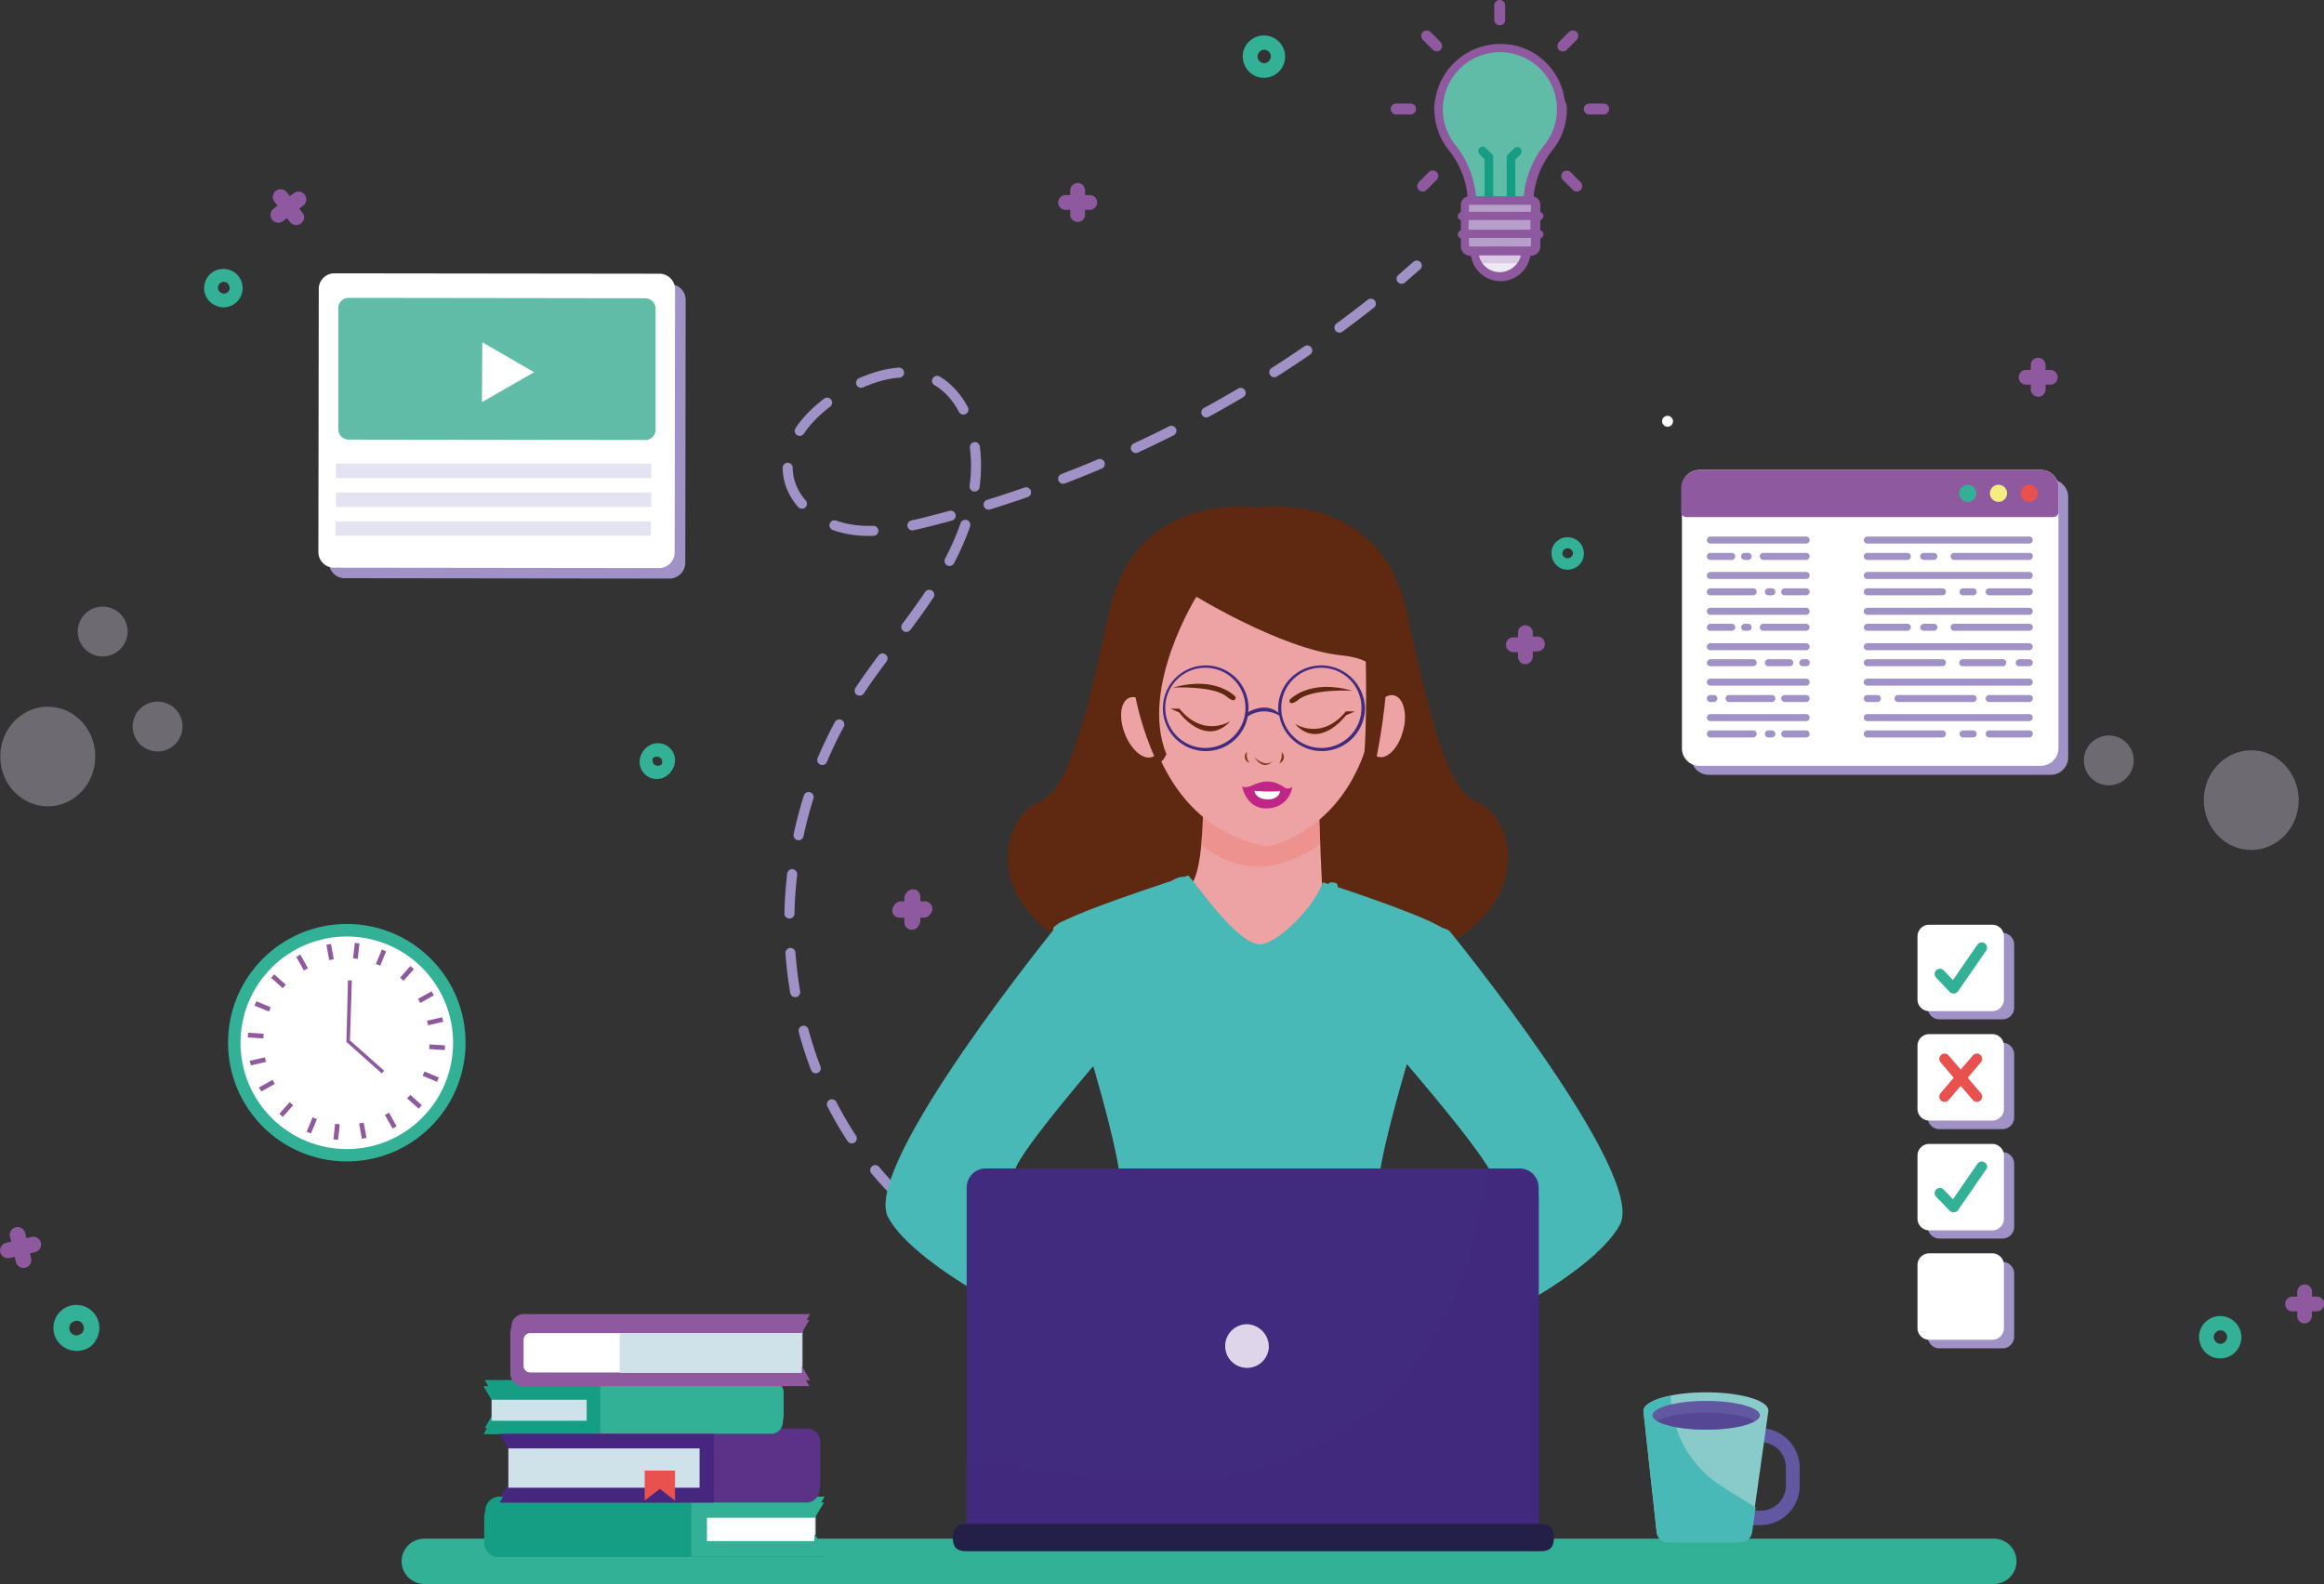 <svg xmlns="http://www.w3.org/2000/svg" viewBox="0 0 596.87 406.83"><rect x="0" y="0" width="596.87" height="406.83" fill="#333333" stroke="none"/><defs><style>.cls-1{fill:#159e84;}.cls-2,.cls-31{fill:#32b196;}.cls-3,.cls-30{fill:#fff;}.cls-4{fill:#cfe1e9;}.cls-5{fill:#5c3289;}.cls-6{fill:#472680;}.cls-32,.cls-7{fill:#e8514e;}.cls-33,.cls-8{fill:#8f599f;}.cls-23,.cls-9{fill:#dfd5eb;}.cls-9{opacity:0.34;}.cls-14,.cls-16,.cls-22,.cls-38,.cls-9{isolation:isolate;}.cls-10,.cls-11,.cls-12{fill:none;stroke-linecap:round;}.cls-10,.cls-11{stroke:#a092c6;stroke-miterlimit:10;stroke-width:2.58px;}.cls-11{stroke-dasharray:10.14 10.14;}.cls-12{stroke:#32b196;stroke-linejoin:round;stroke-width:11.65px;}.cls-13,.cls-14{fill:#5f2811;}.cls-14{opacity:0.43;}.cls-15{fill:#eda3a3;}.cls-16{fill:#f0817a;opacity:0.47;}.cls-17{fill:#48b9b6;}.cls-18{fill:#65270f;}.cls-19{fill:#863b15;}.cls-20{fill:#bf2685;}.cls-21,.cls-22{fill:#412b7f;}.cls-22{opacity:0.36;}.cls-24{fill:#241f47;}.cls-25{fill:#60bca6;}.cls-26{fill:#b79fcc;}.cls-27{fill:#eee9f5;}.cls-28{fill:#dac9e4;}.cls-29,.cls-37{fill:#a092c6;}.cls-29,.cls-30,.cls-31,.cls-32,.cls-33,.cls-34{fill-rule:evenodd;}.cls-34{fill:#f5ed80;}.cls-35{fill:#6158a1;}.cls-36{fill:#88cbca;}.cls-38{fill:#cac9e6;opacity:0.5;}</style></defs><title>portada</title><g id="Capa_2" data-name="Capa 2"><g id="Capa_1-2" data-name="Capa 1"><path class="cls-1" d="M209.37,394.3l2.4,4h-83.5a3.56,3.56,0,0,1-3.6-3.5v-6.9a3.56,3.56,0,0,1,3.6-3.5h83.5l-2.4,4Z"/><polygon class="cls-2" points="209.37 394.3 211.77 398.2 177.87 398.2 177.87 384.4 211.77 384.4 209.37 388.2 209.37 394.3"/><rect class="cls-3" x="181.87" y="388.2" width="27.6" height="6"/><path class="cls-2" d="M126.57,363.3l-2,3.4h73.5a3.14,3.14,0,0,0,3.2-3.1v-6a3.2,3.2,0,0,0-3.2-3.1h-73.5l2,3.4v5.4Z"/><polygon class="cls-1" points="126.57 363.3 124.57 366.8 154.47 366.8 154.47 354.5 124.57 354.5 126.57 358 126.57 363.3"/><rect class="cls-4" x="126.57" y="358" width="24.4" height="5.4"/><path class="cls-5" d="M130.87,380.6l-2.1,3.8h78.5a3.35,3.35,0,0,0,3.4-3.3V370.2a3.35,3.35,0,0,0-3.4-3.3h-78.6l2.1,3.8v9.9Z"/><polygon class="cls-6" points="130.87 380.6 128.67 384.4 183.67 384.4 183.67 366.8 128.67 366.8 130.87 370.5 130.87 380.6"/><rect class="cls-4" x="130.87" y="370.5" width="49" height="10.1"/><polygon class="cls-7" points="173.67 383.8 169.67 380.8 165.87 383.8 165.87 376.2 173.67 376.2 173.67 383.8"/><path class="cls-8" d="M206.07,340.9l2-3.4h-73.5a3.14,3.14,0,0,0-3.2,3.1v10.8a3.2,3.2,0,0,0,3.2,3.1h73.5l-2-3.4Z"/><path class="cls-3" d="M206.07,340.9h-69.7a1.69,1.69,0,0,0-1.7,1.7v6.7a1.69,1.69,0,0,0,1.7,1.7h69.7V340.9Z"/><rect class="cls-4" x="159.37" y="340.9" width="46.7" height="10.2"/><path class="cls-2" d="M164.57,195.3a4.4,4.4,0,1,1,1.3,3.1A4.39,4.39,0,0,1,164.57,195.3Zm5.8,0a1.28,1.28,0,0,0-.4-1,1.52,1.52,0,0,0-2,0,1.28,1.28,0,0,0-.4,1,1.78,1.78,0,0,0,.4,1,1.52,1.52,0,0,0,2,0A1.28,1.28,0,0,0,170.37,195.3Z"/><path class="cls-8" d="M236.37,236.5v-1.2h1.2a1.9,1.9,0,0,0,0-3.8h-1.2v-1.2a1.9,1.9,0,0,0-3.8,0v1.2h-1.2a1.9,1.9,0,0,0,0,3.8h1.2v1.2a1.9,1.9,0,0,0,1.9,1.9A2,2,0,0,0,236.37,236.5Z"/><path class="cls-9" d="M590.37,205.5c0,7.1-5.5,12.8-12.2,12.8S566,212.6,566,205.5s5.5-12.8,12.2-12.8S590.37,198.5,590.37,205.5Z"/><path class="cls-9" d="M548,195.3a6.4,6.4,0,1,1-6.4-6.4A6.38,6.38,0,0,1,548,195.3Z"/><path class="cls-9" d="M24.47,194.3c0,7.1-5.5,12.8-12.2,12.8S.07,201.4.07,194.3s5.5-12.8,12.2-12.8S24.47,187.2,24.47,194.3Z"/><path class="cls-9" d="M32.77,162.2a6.4,6.4,0,1,1-6.4-6.4A6.38,6.38,0,0,1,32.77,162.2Z"/><path class="cls-9" d="M46.87,186.6a6.4,6.4,0,1,1-6.4-6.4A6.38,6.38,0,0,1,46.87,186.6Z"/><path class="cls-10" d="M363.87,68.2c-1.3,1.1-2.6,2.3-3.9,3.4"/><path class="cls-11" d="M352.07,78a303.85,303.85,0,0,1-113.8,56c-6.8,1.7-13.9,3.2-20.8,1.8s-13.5-6.2-14.9-13.1c-1.9-9.4,6.3-17.7,14.6-22.4,6.8-3.8,15.1-6.4,22.1-3.2,6.2,2.8,9.8,9.6,10.9,16.4,2.1,12.5-2.7,25.2-9.4,36s-15.3,20.2-22,31a107.33,107.33,0,0,0-11.6,87c7,23.4,23.4,44.7,45.4,54.6"/><path class="cls-10" d="M257.27,324c1.6.6,3.2,1.1,4.9,1.6"/><line class="cls-12" x1="108.97" y1="401" x2="512.07" y2="401"/><path class="cls-13" d="M379.67,206.2c-7.3-2.6-11.6-17.6-18.4-49.1-6.7-31.1-37.2-26.9-38.2-26.8-1-.1-31.5-4.3-38.2,26.8-6.8,31.6-11.1,46.5-18.4,49.1s-15.5,22.4,7.3,36c10.4,6.2,29.6,10,48.5,10h1.6c18.8-.1,38.1-3.8,48.5-10C395.17,228.6,387,208.9,379.67,206.2Z"/><path class="cls-14" d="M352.17,206.1c-13.1-19.5-10.5-42.4-11.2-64.7-8.7-4.1-20.1-3.1-29.4-2.4a134.39,134.39,0,0,1,1,30.4c-1,13.5-4.1,28.6-13.1,39.2-5.3,6.3-12.7,8.8-19.9,12.3-5.3,2.6-9.4,7.3-12.1,12.5-.5,1-1,2-1.4,2.9a41.89,41.89,0,0,0,7.7,5.9c10.4,6.2,29.6,10,48.5,10h1.6c18.7-.1,37.8-3.7,48.3-9.9a21.8,21.8,0,0,0-2.1-11.6C365.77,221.4,357.87,214.5,352.17,206.1Z"/><path class="cls-15" d="M309,206.8s.1,17.9-3.4,20.6c0,0,6.6,19.6,20.6,18.9,0,0,12.2-11,13.5-15.6,0,0-1.1-21.6-.9-26.2C338.67,204.5,312.87,197.8,309,206.8Z"/><path class="cls-16" d="M308.47,217.1c5.9,4.4,12.6,6.8,20.4,4.7a32.31,32.31,0,0,0,10.2-5c-.2-5.2-.4-10.4-.3-12.4,0,0-25.8-6.6-29.8,2.3C309,206.8,309,211.9,308.47,217.1Z"/><path class="cls-17" d="M371.27,239.2c-.6-2.4-26.1-10.9-31.5-12.6-2.4,6.8-12.6,16.7-16.8,15.9-5.5-1-14.2-13.3-17.7-17.6H305s-33.8,10.8-34.5,13.5,18.9,56.7,17.6,70.9-11.5,26.3-9.5,33.1c0,0,16.7,2.5,32.5,3.5l-.1.6c16.2,2,52-3.4,52-3.4,2-6.8-8.1-18.9-9.5-33.1C352.27,295.9,371.87,241.9,371.27,239.2Z"/><path class="cls-17" d="M363.17,267.1a85.65,85.65,0,0,1-23,13.1c-14.4,5.5-34,4.6-47.3-3.2a50,50,0,0,1-15.4-14.6c5.3,17.2,11.5,38.9,10.7,47.1-1.4,14.2-11.5,26.3-9.5,33.1,0,0,16.7,2.5,32.5,3.5l-.1.6c16.2,2,52-3.4,52-3.4,2-6.8-8.1-18.9-9.5-33.1C353,302.5,358.17,283.5,363.17,267.1Z"/><path class="cls-17" d="M271.87,237.2s-50.7,62.2-43.8,75.4,43.8,31.9,53.2,31.9l13.1-9.4s-35-28.8-33.8-34.4,28.8-36.9,28.8-36.9S281.87,230.7,271.87,237.2Z"/><path class="cls-17" d="M260.57,300.7c1.1-5,22.6-29.8,27.7-35.7-14.4,7.2-26.7,19-33.4,33.8-5.3,11.6-5.7,23.4-1.9,34.2,11.5,6.6,23.5,11.5,28.3,11.5l13.1-9.4S259.27,306.4,260.57,300.7Z"/><path class="cls-17" d="M372.27,239.1s50.7,62.2,43.8,75.4-43.8,31.9-53.2,31.9l-13.1-9.4s35-28.8,33.8-34.4-28.8-36.9-28.8-36.9S362.17,232.5,372.27,239.1Z"/><path class="cls-17" d="M406.67,319.3c-8.4-14.9-18.8-27.8-32.6-38-4.9-3.6-9.7-7.4-14.5-11.1l-2.4-1.8c6.7,7.7,25.4,29.6,26.4,34.2,1.3,5.6-33.8,34.4-33.8,34.4l13.1,9.4c7.7,0,34-12.7,47-24.5A6.23,6.23,0,0,1,406.67,319.3Z"/><path class="cls-15" d="M353.77,165.2l-.1-.1c-1.1-15.5-14.6-27.8-31-27.8-17.2,0-31.1,13.4-31.1,29.9a28.2,28.2,0,0,0,.9,7.1c1.4,12.4,7.3,38.2,32.9,43.1C325.37,217.4,356.27,212.5,353.77,165.2Z"/><path class="cls-13" d="M306,152.5s22.9,14.2,38.4,15.8,8.3,11.7,9.2,12.9,8.8-17.9-3.8-36.7-39.6-12.9-50.5,0C299.37,144.6,302.27,149.6,306,152.5Z"/><path class="cls-13" d="M308.87,152.1s-18.3,11.3-15.8,34.6c0,0-15.4-30,9.6-45.9C302.67,140.8,315.57,142.1,308.87,152.1Z"/><path class="cls-15" d="M297.17,185.2c1.6,4.2,1.1,8.3-1.2,9.2s-5.5-1.8-7.1-6-1.1-8.3,1.2-9.2S295.57,181.1,297.17,185.2Z"/><path class="cls-15" d="M360.37,187.6c-1.1,4.4-4,7.4-6.3,6.8s-3.4-4.6-2.3-9,4-7.4,6.3-6.8S361.57,183.2,360.37,187.6Z"/><path class="cls-18" d="M316,185.2s-6.8,4.5-13.1-3.2h-2.3l2.3,1C302.77,183,309.67,192.2,316,185.2Z"/><path class="cls-13" d="M317.37,179s-4.9-5.6-16.1-2.4c0,0,10.4-.6,13.9,2.4C315.17,179,317.27,180.9,317.37,179Z"/><path class="cls-18" d="M332.57,185.9s6.8,4.5,13.1-3.2H348l-2.3,1S338.87,192.9,332.57,185.9Z"/><path class="cls-13" d="M331.17,179.8s4.9-5.6,16.1-2.4c0,0-10.4-.6-13.9,2.4C333.37,179.8,331.17,181.6,331.17,179.8Z"/><path class="cls-19" d="M322,194.3s3.4,3.7,5.5.4C327.37,194.7,325.17,199,322,194.3Z"/><path class="cls-19" d="M320.27,193.1a1.62,1.62,0,0,0,.6,2.8A3.54,3.54,0,0,1,320.27,193.1Z"/><path class="cls-19" d="M329.17,193.2a1.62,1.62,0,0,1-.6,2.8A4.74,4.74,0,0,0,329.17,193.2Z"/><path class="cls-13" d="M307.47,152.9s-14.9,23.6-7.9,40.8c0,0-1.4,3.2-2.5,1.7s-7.1-16.7-6-24.8C292.27,162.3,300.47,149.2,307.47,152.9Z"/><path class="cls-13" d="M350.77,169.7s.6,23.5-1.3,30.8c0,0,.8,1.8,2.2.6s5.5-25.4,4.2-30S352,167.8,350.77,169.7Z"/><path class="cls-17" d="M304.67,225.8s8.7,15.3,19,19.2c0,0,13.5-7.4,17.7-18.3,0,0,2.4-.5,2.2,1.1s-8.3,16.4-19.9,20.4c0,0-9.6-2-22.8-21.9C301,226.2,303.77,224.3,304.67,225.8Z"/><path class="cls-20" d="M319,201.9s.4.8,2.9-.3,5.1-1.5,8.2.8a1.85,1.85,0,0,0,1.8-.3,6.43,6.43,0,0,1-6.2,5.5C320,208,319,201.9,319,201.9Z"/><path class="cls-3" d="M322.17,203.1a43.39,43.39,0,0,0,6.6.1s-.2,2.2-3.3,2.1S322.17,203.1,322.17,203.1Z"/><path class="cls-21" d="M339.37,170.9a11.05,11.05,0,0,0-11.1,11,4.87,4.87,0,0,0,.1,1.2c-3-2.6-6.7-.8-7.8-.2,0-.3.1-.7.1-1a11,11,0,1,0-.2,2.1,7.51,7.51,0,0,1,8.1-.2,11.09,11.09,0,0,0,22-1.9A11.27,11.27,0,0,0,339.37,170.9Zm-29.8,21.2a10.3,10.3,0,1,1,10.3-10.3A10.29,10.29,0,0,1,309.57,192.1Zm29.8,0a10.3,10.3,0,1,1,10.3-10.3A10.29,10.29,0,0,1,339.37,192.1Z"/><path class="cls-21" d="M395.17,392H248.27V305a4.91,4.91,0,0,1,4.9-4.9h137.1a4.91,4.91,0,0,1,4.9,4.9Z"/><path class="cls-22" d="M381.67,300.1c-2.3,24.5-11.6,48.1-31.8,63.8-15.2,11.8-34,16.9-53.1,16.6-16.3-.3-32.3-3.5-48.5-5.4V392h147V308.5a8.39,8.39,0,0,0-8.4-8.4Z"/><path class="cls-23" d="M325.87,346.1a5.61,5.61,0,1,1-5.6-6A5.81,5.81,0,0,1,325.87,346.1Z"/><path class="cls-24" d="M395.77,398.4H248c-2.7,0-3.3-1.6-3.3-3.5h0c0-1.9.6-3.5,3.3-3.5h147.8c2.7,0,3.3,1.6,3.3,3.5h0C399.07,396.8,398.57,398.4,395.77,398.4Z"/><path class="cls-25" d="M385,12.4a15.77,15.77,0,0,0-15.5,16.1,15.41,15.41,0,0,0,3.4,9.4,24.06,24.06,0,0,1,5.2,13.6h14.3a23.37,23.37,0,0,1,5.2-13.6,15.94,15.94,0,0,0,3.4-9.8A15.67,15.67,0,0,0,385,12.4Z"/><path class="cls-1" d="M382.37,52.6a1.11,1.11,0,0,1-1.1-1.1V40.9L380,39.6a1.13,1.13,0,1,1,1.6-1.6l1.6,1.6a1.14,1.14,0,0,1,.3.8v11a1.13,1.13,0,0,1-1.1,1.2Z"/><path class="cls-1" d="M388.07,52.6a1.11,1.11,0,0,1-1.1-1.1v-11a1.14,1.14,0,0,1,.3-.8l1.6-1.6a1.13,1.13,0,0,1,1.6,1.6l-1.3,1.3V51.5A1.11,1.11,0,0,1,388.07,52.6Z"/><path class="cls-26" d="M393.07,64.4h-15.8a1.11,1.11,0,0,1-1.1-1.1V52.6a1.11,1.11,0,0,1,1.1-1.1h15.8a1.11,1.11,0,0,1,1.1,1.1V63.4A1.1,1.1,0,0,1,393.07,64.4Z"/><path class="cls-27" d="M391.77,64.4a6.6,6.6,0,1,1-13.2,0Z"/><path class="cls-28" d="M391,67.6a6.6,6.6,0,0,0,.8-3.2h-13.1a7.22,7.22,0,0,0,.8,3.2Z"/><path class="cls-8" d="M401.57,24.1a16.84,16.84,0,0,0-4.5-8A16.43,16.43,0,0,0,385,11.3a16.91,16.91,0,0,0-16.1,12.8c0,.1-.1.3-.1.4l-.4,2.3h0a9.65,9.65,0,0,0,0,1.7,16.91,16.91,0,0,0,3.7,10.1,22.05,22.05,0,0,1,4.8,11.7.35.35,0,0,1-.1.2,2.16,2.16,0,0,0-1.6,2.1v1.7c0,.1,0,.1-.1.2a1.2,1.2,0,0,0-.7,1,1,1,0,0,0,.7,1c.1,0,.1.1.1.2V59c0,.1,0,.1-.1.2a1.2,1.2,0,0,0-.7,1,1,1,0,0,0,.7,1c.1,0,.1.1.1.2v1.9a2.43,2.43,0,0,0,2.4,2.4h0a.35.35,0,0,1,.2.1,7.71,7.71,0,0,0,15.2,0c0-.1.1-.1.2-.1h0a2.43,2.43,0,0,0,2.4-2.4V61.4c0-.1,0-.1.1-.2a1.2,1.2,0,0,0,.7-1,1,1,0,0,0-.7-1c-.1,0-.1-.1-.1-.2V56.7c0-.1,0-.1.1-.2a1.2,1.2,0,0,0,.7-1,1,1,0,0,0-.7-1c-.1,0-.1-.1-.1-.2V52.6a2.16,2.16,0,0,0-1.6-2.1c-.1,0-.1-.1-.1-.2a22.38,22.38,0,0,1,4.8-11.7,16.6,16.6,0,0,0,3.7-10.5,6.15,6.15,0,0,0-.1-1.4C402,26.6,401.57,24.2,401.57,24.1Zm-8.5,32.6v2.1a.22.22,0,0,1-.2.2h-15.5a.22.22,0,0,1-.2-.2V56.7a.22.22,0,0,1,.2-.2h15.5C393.07,56.5,393.07,56.6,393.07,56.7Zm-15.8-2.5V52.8a.22.22,0,0,1,.2-.2H393a.22.22,0,0,1,.2.2v1.4a.22.22,0,0,1-.2.2h-15.5C377.37,54.3,377.27,54.3,377.27,54.2Zm7.9,15.7a5.49,5.49,0,0,1-5.3-4.1.22.22,0,0,1,.2-.2h10.3a.22.22,0,0,1,.2.2A5.7,5.7,0,0,1,385.17,69.9Zm6.6-6.6h-14.3a.22.22,0,0,1-.2-.2V61.3a.22.22,0,0,1,.2-.2H393a.22.22,0,0,1,.2.2v1.8a.22.22,0,0,1-.2.2Zm4.9-26.1a24.43,24.43,0,0,0-5.3,13,.22.22,0,0,1-.2.2h-11.9a.22.22,0,0,1-.2-.2,25.24,25.24,0,0,0-5.3-13,14.58,14.58,0,0,1-3.2-8.8,14.69,14.69,0,0,1,14.4-15,14.66,14.66,0,0,1,11.7,23.8Z"/><path class="cls-1" d="M209.17,395.9l2.4,4h-83.5a3.65,3.65,0,0,1-3.7-3.5v-6.9a3.59,3.59,0,0,1,3.7-3.5h83.5l-2.4,4Z"/><polygon class="cls-2" points="209.17 395.9 211.57 399.8 177.57 399.8 177.57 385.9 211.57 385.9 209.17 389.8 209.17 395.9"/><rect class="cls-3" x="181.57" y="389.8" width="27.6" height="6"/><path class="cls-2" d="M126.27,364.9l-2,3.4h73.6a3.14,3.14,0,0,0,3.2-3.1v-6a3.2,3.2,0,0,0-3.2-3.1h-73.6l2,3.4Z"/><polygon class="cls-1" points="126.27 364.9 124.27 368.3 154.17 368.3 154.17 356 124.27 356 126.27 359.5 126.27 364.9"/><rect class="cls-4" x="126.27" y="359.5" width="24.4" height="5.4"/><path class="cls-5" d="M130.57,382.1l-2.1,3.8h78.6a3.35,3.35,0,0,0,3.4-3.3v-11a3.35,3.35,0,0,0-3.4-3.3h-78.6l2.1,3.8v10Z"/><polygon class="cls-6" points="130.57 382.1 128.37 385.9 183.37 385.9 183.37 368.3 128.37 368.3 130.57 372 130.57 382.1"/><rect class="cls-4" x="130.57" y="372" width="49.1" height="10.1"/><polygon class="cls-7" points="173.37 385.4 169.47 382.4 165.57 385.4 165.57 377.7 173.37 377.7 173.37 385.4"/><path class="cls-8" d="M205.87,342.4l2-3.4h-73.6a3.14,3.14,0,0,0-3.2,3.1v10.8a3.2,3.2,0,0,0,3.2,3.1h73.6l-2-3.4Z"/><path class="cls-3" d="M205.87,342.4h-69.7a1.69,1.69,0,0,0-1.7,1.7v6.7a1.69,1.69,0,0,0,1.7,1.7h69.7V342.4Z"/><rect class="cls-4" x="159.17" y="342.4" width="46.7" height="10.2"/><path class="cls-2" d="M21.07,346.8a6,6,0,0,1-4.5-.7,5.9,5.9,0,1,1,8.1-2A5,5,0,0,1,21.07,346.8Zm-1.8-7.5a2,2,0,0,0-1.2.8,1.93,1.93,0,0,0,.6,2.6,1.7,1.7,0,0,0,1.4.2,2,2,0,0,0,1.2-.8,1.93,1.93,0,0,0-.6-2.6A1.7,1.7,0,0,0,19.27,339.3Z"/><path class="cls-8" d="M8.07,317.7l-1.3.3-.3-1.3a2,2,0,0,0-2.4-1.5,2,2,0,0,0-1.5,2.4l.3,1.3-1.3.3a2,2,0,1,0,.9,3.9l1.3-.3.3,1.3a2,2,0,0,0,2.4,1.5A2,2,0,0,0,8,323.2l-.3-1.3,1.3-.3a2,2,0,0,0,1.5-2.4A2,2,0,0,0,8.07,317.7Z"/><path class="cls-2" d="M53.47,77a4.65,4.65,0,0,1-1-3.6,4.94,4.94,0,1,1,4.3,5.5A5.3,5.3,0,0,1,53.47,77Zm5.2-4a1.33,1.33,0,0,0-1-.6A1.55,1.55,0,0,0,56,73.7a1.43,1.43,0,0,0,.3,1.1,2.07,2.07,0,0,0,1,.6A1.55,1.55,0,0,0,59,74.1,2.61,2.61,0,0,0,58.67,73Z"/><path class="cls-8" d="M77.67,54.6l-.8-1,1-.8a2,2,0,1,0-2.4-3.2l-1,.8-.8-1a2,2,0,0,0-3.2,2.4l.8,1-1,.8a2,2,0,0,0,2.4,3.2l1-.8.8,1a2,2,0,0,0,2.8.4A1.88,1.88,0,0,0,77.67,54.6Z"/><path class="cls-2" d="M564.77,343.4a5.29,5.29,0,0,1,1.6-3.8,5.44,5.44,0,1,1,0,7.7A5.89,5.89,0,0,1,564.77,343.4Zm7.2,0a1.46,1.46,0,0,0-.5-1.2,1.63,1.63,0,0,0-2.4,0,1.69,1.69,0,0,0,0,2.4,1.63,1.63,0,0,0,2.4,0A1.85,1.85,0,0,0,572,343.4Z"/><path class="cls-2" d="M319.17,14.5a5.29,5.29,0,0,1,1.6-3.8,5.44,5.44,0,1,1,0,7.7A5.89,5.89,0,0,1,319.17,14.5Zm7.2,0a1.46,1.46,0,0,0-.5-1.2,1.63,1.63,0,0,0-2.4,0,1.69,1.69,0,0,0,0,2.4,1.63,1.63,0,0,0,2.4,0A1.85,1.85,0,0,0,326.37,14.5Z"/><path class="cls-2" d="M164.27,195.7a4.4,4.4,0,1,1,1.3,3.1A4.39,4.39,0,0,1,164.27,195.7Zm5.8,0a1.28,1.28,0,0,0-.4-1,1.52,1.52,0,0,0-2,0,1.28,1.28,0,0,0-.4,1,1.78,1.78,0,0,0,.4,1,1.52,1.52,0,0,0,2,0A1.28,1.28,0,0,0,170.07,195.7Z"/><path class="cls-8" d="M593.77,338v-1.2H595a1.9,1.9,0,0,0,1.9-1.9A1.84,1.84,0,0,0,595,333h-1.2v-1.2a1.9,1.9,0,1,0-3.8,0V333h-1.2a1.9,1.9,0,0,0-1.9,1.9,1.84,1.84,0,0,0,1.9,1.9H590V338a1.9,1.9,0,0,0,1.9,1.9A2,2,0,0,0,593.77,338Z"/><path class="cls-8" d="M278.67,55.1V53.9h1.2a1.9,1.9,0,0,0,0-3.8h-1.2V48.9a1.9,1.9,0,0,0-3.8,0v1.2h-1.2a1.9,1.9,0,0,0,0,3.8h1.2v1.2a1.9,1.9,0,0,0,1.9,1.9A1.84,1.84,0,0,0,278.67,55.1Z"/><path class="cls-8" d="M525.37,100V98.8h1.2a1.9,1.9,0,0,0,0-3.8h-1.2V93.8a1.9,1.9,0,0,0-1.9-1.9,1.84,1.84,0,0,0-1.9,1.9V95h-1.2a1.9,1.9,0,1,0,0,3.8h1.2V100a1.9,1.9,0,0,0,3.8,0Z"/><path class="cls-8" d="M236.07,236.9v-1.2h1.2a1.9,1.9,0,0,0,1.9-1.9,1.84,1.84,0,0,0-1.9-1.9h-1.2v-1.2a1.9,1.9,0,0,0-1.9-1.9,1.84,1.84,0,0,0-1.9,1.9v1.2h-1.2a1.9,1.9,0,0,0-1.9,1.9,1.84,1.84,0,0,0,1.9,1.9h1.2v1.2a1.9,1.9,0,0,0,1.9,1.9A1.84,1.84,0,0,0,236.07,236.9Z"/><path class="cls-8" d="M393.67,168.5v-1.2h1.2a1.9,1.9,0,0,0,0-3.8h-1.2v-1a1.9,1.9,0,0,0-1.9-1.9,1.84,1.84,0,0,0-1.9,1.9v1.2h-1.2a1.9,1.9,0,0,0,0,3.8h1.2v1.2a1.9,1.9,0,0,0,1.9,1.9A2,2,0,0,0,393.67,168.5Z"/><path class="cls-2" d="M398.47,142.1a3.85,3.85,0,0,1,1.2-2.9,4.17,4.17,0,1,1,0,5.9A4.41,4.41,0,0,1,398.47,142.1Zm5.5,0a1.09,1.09,0,0,0-.4-.9,1.39,1.39,0,0,0-1.9,0,1.22,1.22,0,0,0-.4.9,1,1,0,0,0,.4.9,1.39,1.39,0,0,0,1.9,0A1.49,1.49,0,0,0,404,142.1Z"/><path class="cls-29" d="M498,239.6h16.3a3,3,0,0,1,3,3v16.2a3,3,0,0,1-3,3h-16.2a3,3,0,0,1-3-3V242.6A2.86,2.86,0,0,1,498,239.6Z"/><path class="cls-29" d="M498,267.8h16.3a3,3,0,0,1,3,3V287a3,3,0,0,1-3,3h-16.2a3,3,0,0,1-3-3V270.8A2.86,2.86,0,0,1,498,267.8Z"/><path class="cls-29" d="M498,295.9h16.3a3,3,0,0,1,3,3v16.2a3,3,0,0,1-3,3h-16.2a3,3,0,0,1-3-3V298.9A2.86,2.86,0,0,1,498,295.9Z"/><path class="cls-29" d="M498,324.1h16.3a3,3,0,0,1,3,3v16.2a3,3,0,0,1-3,3h-16.2a3,3,0,0,1-3-3V327.1A2.81,2.81,0,0,1,498,324.1Z"/><path class="cls-30" d="M495.47,237.5h16.2a3,3,0,0,1,3,3v16.2a3,3,0,0,1-3,3h-16.2a3,3,0,0,1-3-3V240.5A3,3,0,0,1,495.47,237.5Z"/><path class="cls-30" d="M495.47,265.6h16.2a3,3,0,0,1,3,3v16.2a3,3,0,0,1-3,3h-16.2a3,3,0,0,1-3-3V268.6A3,3,0,0,1,495.47,265.6Z"/><path class="cls-30" d="M495.47,293.8h16.2a3,3,0,0,1,3,3V313a3,3,0,0,1-3,3h-16.2a3,3,0,0,1-3-3V296.8A3,3,0,0,1,495.47,293.8Z"/><path class="cls-30" d="M495.47,321.9h16.2a3,3,0,0,1,3,3v16.2a3,3,0,0,1-3,3h-16.2a3,3,0,0,1-3-3V324.9A3,3,0,0,1,495.47,321.9Z"/><path class="cls-31" d="M497.27,251.1a1.34,1.34,0,0,1,1.9-1.9l2.4,2.5,6.3-9.1a1.36,1.36,0,1,1,2.2,1.6l-7.2,10.4c-.1.1-.1.2-.2.2a1.39,1.39,0,0,1-1.9,0Z"/><path class="cls-32" d="M500.47,282.5a1.35,1.35,0,1,1-2.1-1.7l3.4-4-3.4-4a1.35,1.35,0,1,1,2.1-1.7l3.1,3.6,3.1-3.6a1.35,1.35,0,0,1,2.1,1.7l-3.4,4,3.4,4a1.35,1.35,0,1,1-2.1,1.7l-3.1-3.6Z"/><path class="cls-31" d="M497.27,307.4a1.34,1.34,0,0,1,1.9-1.9l2.4,2.5,6.3-9.1a1.3,1.3,0,0,1,1.9-.3,1.2,1.2,0,0,1,.3,1.8l-7.2,10.4c-.1.1-.1.2-.2.2a1.39,1.39,0,0,1-1.9,0Z"/><path class="cls-33" d="M385.17,6.5a1.37,1.37,0,0,0,1.4-1.4V1.4a1.4,1.4,0,1,0-2.8,0V5.1A1.43,1.43,0,0,0,385.17,6.5Z"/><path class="cls-33" d="M358.57,29.4h3.7a1.4,1.4,0,1,0,0-2.8h-3.7a1.4,1.4,0,1,0,0,2.8Z"/><path class="cls-33" d="M368,12.8a1.45,1.45,0,0,0,2,0,1.52,1.52,0,0,0,0-2l-2.6-2.6a1.52,1.52,0,0,0-2,0,1.52,1.52,0,0,0,0,2Z"/><path class="cls-33" d="M365.37,49.2a1.28,1.28,0,0,0,1-.4l2.6-2.6a1.41,1.41,0,0,0-2-2l-2.6,2.6a1.52,1.52,0,0,0,0,2A1.43,1.43,0,0,0,365.37,49.2Z"/><path class="cls-33" d="M401.37,13.2a1.28,1.28,0,0,0,1-.4l2.6-2.6a1.52,1.52,0,0,0,0-2,1.52,1.52,0,0,0-2,0l-2.6,2.6a1.52,1.52,0,0,0,0,2A1.43,1.43,0,0,0,401.37,13.2Z"/><path class="cls-33" d="M401.37,44.2a1.52,1.52,0,0,0,0,2l2.6,2.6a1.45,1.45,0,0,0,2,0,1.52,1.52,0,0,0,0-2l-2.6-2.6A1.52,1.52,0,0,0,401.37,44.2Z"/><path class="cls-33" d="M408.17,29.4h3.7a1.4,1.4,0,0,0,0-2.8h-3.7a1.4,1.4,0,0,0,0,2.8Z"/><path class="cls-29" d="M438.87,123.1h87.7a4.57,4.57,0,0,1,4.6,4.5v66.9a4.5,4.5,0,0,1-4.6,4.5h-87.7a4.48,4.48,0,0,1-4.5-4.5V127.6A4.42,4.42,0,0,1,438.87,123.1Z"/><path class="cls-30" d="M436.47,120.7h87.7a4.48,4.48,0,0,1,4.5,4.5v66.9a4.57,4.57,0,0,1-4.5,4.6h-87.7a4.5,4.5,0,0,1-4.5-4.6V125.2A4.48,4.48,0,0,1,436.47,120.7Z"/><path class="cls-33" d="M436.47,120.7h87.7a4.48,4.48,0,0,1,4.5,4.5v6.3a1.32,1.32,0,0,1-1.3,1.3h-94.3a1.32,1.32,0,0,1-1.3-1.3v-6.3A4.79,4.79,0,0,1,436.47,120.7Z"/><path class="cls-29" d="M439.27,137.8h24.6a.9.9,0,0,1,.9.9h0a.9.9,0,0,1-.9.9h-24.6a.9.9,0,0,1-.9-.9h0A1,1,0,0,1,439.27,137.8Z"/><path class="cls-29" d="M463.87,142h-11a.9.9,0,0,0-.9.9h0a.9.9,0,0,0,.9.9h11a.9.9,0,0,0,.9-.9h0A.9.9,0,0,0,463.87,142Z"/><path class="cls-29" d="M448.07,142h.9a.9.9,0,0,1,.9.9h0a.9.9,0,0,1-.9.9h-.9a.9.9,0,0,1-.9-.9h0A.9.9,0,0,1,448.07,142Z"/><path class="cls-29" d="M439.27,142h5.5a.9.9,0,0,1,.9.9h0a.9.9,0,0,1-.9.9h-5.5a.9.9,0,0,1-.9-.9h0A.9.9,0,0,1,439.27,142Z"/><path class="cls-29" d="M439.27,146.9h24.6a.9.9,0,0,1,.9.9h0a.9.9,0,0,1-.9.9h-24.6a.9.9,0,0,1-.9-.9h0A1,1,0,0,1,439.27,146.9Z"/><path class="cls-29" d="M439.27,151.1h11a.9.9,0,0,1,.9.9h0a.9.9,0,0,1-.9.9h-11a.9.9,0,0,1-.9-.9h0A.9.9,0,0,1,439.27,151.1Z"/><path class="cls-29" d="M455.07,151.1h-.9a.9.9,0,0,0-.9.9h0a.9.9,0,0,0,.9.9h.9a.9.9,0,0,0,.9-.9h0A.9.9,0,0,0,455.07,151.1Z"/><path class="cls-29" d="M463.87,151.1h-5.5a.9.9,0,0,0-.9.9h0a.9.9,0,0,0,.9.9h5.5a.9.9,0,0,0,.9-.9h0A.9.9,0,0,0,463.87,151.1Z"/><path class="cls-29" d="M439.27,156.1h24.6a.9.9,0,0,1,.9.9h0a.9.9,0,0,1-.9.9h-24.6a.9.9,0,0,1-.9-.9h0A.9.9,0,0,1,439.27,156.1Z"/><path class="cls-29" d="M463.87,160.2h-11a.9.9,0,0,0-.9.9h0a.9.9,0,0,0,.9.9h11a.9.9,0,0,0,.9-.9h0A1,1,0,0,0,463.87,160.2Z"/><path class="cls-29" d="M448.07,160.2h.9a.9.9,0,0,1,.9.9h0a.9.9,0,0,1-.9.9h-.9a.9.9,0,0,1-.9-.9h0A1,1,0,0,1,448.07,160.2Z"/><path class="cls-29" d="M439.27,160.2h5.5a.9.9,0,0,1,.9.9h0a.9.9,0,0,1-.9.9h-5.5a.9.9,0,0,1-.9-.9h0A1,1,0,0,1,439.27,160.2Z"/><path class="cls-29" d="M439.27,165.2h24.6a.9.9,0,0,1,.9.9h0a.9.9,0,0,1-.9.9h-24.6a.9.9,0,0,1-.9-.9h0A.9.9,0,0,1,439.27,165.2Z"/><path class="cls-29" d="M439.27,169.3h11a.9.9,0,0,1,.9.9h0a.9.9,0,0,1-.9.9h-11a.9.9,0,0,1-.9-.9h0A1,1,0,0,1,439.27,169.3Z"/><path class="cls-29" d="M463,169.3h.9a.9.9,0,0,1,.9.9h0a.9.9,0,0,1-.9.9H463a.9.9,0,0,1-.9-.9h0A1,1,0,0,1,463,169.3Z"/><path class="cls-29" d="M454.17,169.3h5.5a.9.9,0,0,1,.9.9h0a.9.9,0,0,1-.9.9h-5.5a.9.9,0,0,1-.9-.9h0A1,1,0,0,1,454.17,169.3Z"/><path class="cls-29" d="M439.27,174.3h24.6a.9.9,0,0,1,.9.9h0a.9.9,0,0,1-.9.9h-24.6a.9.9,0,0,1-.9-.9h0A.9.9,0,0,1,439.27,174.3Z"/><path class="cls-29" d="M455.07,178.5h-11a.9.9,0,0,0-.9.9h0a.9.9,0,0,0,.9.9h11a.9.9,0,0,0,.9-.9h0A.9.9,0,0,0,455.07,178.5Z"/><path class="cls-29" d="M439.27,178.5h.9a.9.9,0,0,1,.9.9h0a.9.9,0,0,1-.9.9h-.9a.9.9,0,0,1-.9-.9h0A.9.9,0,0,1,439.27,178.5Z"/><path class="cls-29" d="M463.87,178.5h-5.5a.9.9,0,0,0-.9.9h0a.9.9,0,0,0,.9.9h5.5a.9.9,0,0,0,.9-.9h0A.9.9,0,0,0,463.87,178.5Z"/><path class="cls-29" d="M439.27,183.4h24.6a.9.9,0,0,1,.9.9h0a.9.9,0,0,1-.9.9h-24.6a.9.9,0,0,1-.9-.9h0A.9.9,0,0,1,439.27,183.4Z"/><path class="cls-29" d="M439.27,187.6h11a.9.9,0,0,1,.9.9h0a.9.9,0,0,1-.9.9h-11a.9.9,0,0,1-.9-.9h0A.9.9,0,0,1,439.27,187.6Z"/><path class="cls-29" d="M455.07,187.6h-.9a.9.9,0,0,0-.9.9h0a.9.9,0,0,0,.9.9h.9a.9.9,0,0,0,.9-.9h0A.9.9,0,0,0,455.07,187.6Z"/><path class="cls-29" d="M463.87,187.6h-5.5a.9.9,0,0,0-.9.9h0a.9.9,0,0,0,.9.9h5.5a.9.9,0,0,0,.9-.9h0A.9.9,0,0,0,463.87,187.6Z"/><path class="cls-29" d="M479.57,137.8h41.6a.9.9,0,0,1,.9.9h0a.9.9,0,0,1-.9.9h-41.6a.9.9,0,0,1-.9-.9h0A1,1,0,0,1,479.57,137.8Z"/><path class="cls-29" d="M521.17,142h-19.3a.9.9,0,0,0-.9.9h0a.9.9,0,0,0,.9.9h19.3a.9.9,0,0,0,.9-.9h0C522.17,142.4,521.77,142,521.17,142Z"/><path class="cls-29" d="M494.07,142h2.6a.9.9,0,0,1,.9.9h0a.9.9,0,0,1-.9.9h-2.6a.9.9,0,0,1-.9-.9h0A.9.9,0,0,1,494.07,142Z"/><path class="cls-29" d="M479.57,142h10.3a.9.9,0,0,1,.9.9h0a.9.9,0,0,1-.9.9h-10.3a.9.9,0,0,1-.9-.9h0A.9.9,0,0,1,479.57,142Z"/><path class="cls-29" d="M479.57,146.9h41.6a.9.9,0,0,1,.9.9h0a.9.9,0,0,1-.9.9h-41.6a.9.9,0,0,1-.9-.9h0A1,1,0,0,1,479.57,146.9Z"/><path class="cls-29" d="M479.57,151.1h19.3a.9.9,0,0,1,.9.9h0a.9.9,0,0,1-.9.9h-19.3a.9.9,0,0,1-.9-.9h0A.9.9,0,0,1,479.57,151.1Z"/><path class="cls-29" d="M506.77,151.1h-2.6a.9.9,0,0,0-.9.9h0a.9.9,0,0,0,.9.9h2.6a.9.9,0,0,0,.9-.9h0A.9.9,0,0,0,506.77,151.1Z"/><path class="cls-29" d="M521.17,151.1h-10.3a.9.9,0,0,0-.9.9h0a.9.9,0,0,0,.9.9h10.3a.9.9,0,0,0,.9-.9h0C522.17,151.5,521.77,151.1,521.17,151.1Z"/><path class="cls-29" d="M479.57,156.1h41.6a.9.9,0,0,1,.9.9h0a.9.9,0,0,1-.9.9h-41.6a.9.9,0,0,1-.9-.9h0A.9.9,0,0,1,479.57,156.1Z"/><path class="cls-29" d="M521.17,160.2h-19.3a.9.9,0,0,0-.9.9h0a.9.9,0,0,0,.9.9h19.3a.9.9,0,0,0,.9-.9h0C522.17,160.7,521.77,160.2,521.17,160.2Z"/><path class="cls-29" d="M494.07,160.2h2.6a.9.9,0,0,1,.9.9h0a.9.9,0,0,1-.9.9h-2.6a.9.9,0,0,1-.9-.9h0A1,1,0,0,1,494.07,160.2Z"/><path class="cls-29" d="M479.57,160.2h10.3a.9.9,0,0,1,.9.9h0a.9.9,0,0,1-.9.9h-10.3a.9.9,0,0,1-.9-.9h0A1,1,0,0,1,479.57,160.2Z"/><path class="cls-29" d="M479.57,165.2h41.6a.9.9,0,0,1,.9.9h0a.9.9,0,0,1-.9.9h-41.6a.9.9,0,0,1-.9-.9h0A.9.9,0,0,1,479.57,165.2Z"/><path class="cls-29" d="M479.57,169.3h19.3a.9.9,0,0,1,.9.9h0a.9.9,0,0,1-.9.9h-19.3a.9.9,0,0,1-.9-.9h0A1,1,0,0,1,479.57,169.3Z"/><path class="cls-29" d="M518.57,169.3h2.6a.9.9,0,0,1,.9.9h0a.9.9,0,0,1-.9.9h-2.6a.9.9,0,0,1-.9-.9h0A1,1,0,0,1,518.57,169.3Z"/><path class="cls-29" d="M504.07,169.3h10.3a.9.9,0,0,1,.9.9h0a.9.9,0,0,1-.9.9h-10.3a.9.9,0,0,1-.9-.9h0A1,1,0,0,1,504.07,169.3Z"/><path class="cls-29" d="M479.57,174.3h41.6a.9.9,0,0,1,.9.9h0a.9.9,0,0,1-.9.9h-41.6a.9.9,0,0,1-.9-.9h0A.9.9,0,0,1,479.57,174.3Z"/><path class="cls-29" d="M506.77,178.5h-19.3a.9.9,0,0,0-.9.9h0a.9.9,0,0,0,.9.9h19.3a.9.9,0,0,0,.9-.9h0A.9.9,0,0,0,506.77,178.5Z"/><path class="cls-29" d="M479.57,178.5h2.6a.9.9,0,0,1,.9.9h0a.9.9,0,0,1-.9.9h-2.6a.9.9,0,0,1-.9-.9h0A.9.9,0,0,1,479.57,178.5Z"/><path class="cls-29" d="M521.17,178.5h-10.3a.9.9,0,0,0-.9.9h0a.9.9,0,0,0,.9.9h10.3a.9.9,0,0,0,.9-.9h0C522.17,178.9,521.77,178.5,521.17,178.5Z"/><path class="cls-29" d="M479.57,183.4h41.6a.9.9,0,0,1,.9.9h0a.9.9,0,0,1-.9.9h-41.6a.9.9,0,0,1-.9-.9h0A.9.9,0,0,1,479.57,183.4Z"/><path class="cls-29" d="M479.57,187.6h19.3a.9.9,0,0,1,.9.9h0a.9.9,0,0,1-.9.9h-19.3a.9.9,0,0,1-.9-.9h0A.9.9,0,0,1,479.57,187.6Z"/><path class="cls-29" d="M506.77,187.6h-2.6a.9.9,0,0,0-.9.9h0a.9.9,0,0,0,.9.9h2.6a.9.9,0,0,0,.9-.9h0A.9.9,0,0,0,506.77,187.6Z"/><path class="cls-29" d="M521.17,187.6h-10.3a.9.9,0,0,0-.9.9h0a.9.9,0,0,0,.9.9h10.3a.9.9,0,0,0,.9-.9h0C522.17,188,521.77,187.6,521.17,187.6Z"/><path class="cls-31" d="M505.37,128.9a2.2,2.2,0,1,0-2.2-2.2A2.22,2.22,0,0,0,505.37,128.9Z"/><path class="cls-34" d="M513.27,128.9a2.2,2.2,0,1,0-2.2-2.2A2.22,2.22,0,0,0,513.27,128.9Z"/><path class="cls-32" d="M521.17,128.9a2.2,2.2,0,1,0-2.2-2.2A2.22,2.22,0,0,0,521.17,128.9Z"/><path class="cls-30" d="M428.27,109.6a1.4,1.4,0,1,0-1.4-1.4A1.43,1.43,0,0,0,428.27,109.6Z"/><path class="cls-35" d="M452.07,391.7H447a10.14,10.14,0,0,1-10.1-10.1V377A10.22,10.22,0,0,1,447,366.8h5.1a10.16,10.16,0,0,1,10.1,10.2v4.6A10.07,10.07,0,0,1,452.07,391.7Zm-5-21.3a6.49,6.49,0,0,0-6.5,6.5v4.6a6.49,6.49,0,0,0,6.5,6.5h5.1a6.49,6.49,0,0,0,6.5-6.5v-4.6a6.49,6.49,0,0,0-6.5-6.5Z"/><path class="cls-36" d="M438.17,357.6c-8.9,0-16.1,2.1-16.1,4.8l3.4,31.1a2.92,2.92,0,0,0,2.9,2.6h18.5a2.92,2.92,0,0,0,2.9-2.5l4.4-31.2C454.37,359.7,447.07,357.6,438.17,357.6Z"/><path class="cls-17" d="M450,393.5l.9-6.3c-4-2.7-8.4-4.9-12.1-8a28.09,28.09,0,0,1-9.2-15.9,26.07,26.07,0,0,1-.5-4.8c-4.2.9-7,2.3-7,3.9l3.4,31.1a2.92,2.92,0,0,0,2.9,2.6h18.5A3,3,0,0,0,450,393.5Z"/><path class="cls-35" d="M452,363.5c0,2-6.2,3.7-13.8,3.7s-13.8-1.7-13.8-3.7,6.2-3.7,13.8-3.7S452,361.5,452,363.5Z"/><path class="cls-22" d="M425.57,365c2.1,1.3,7,2.2,12.6,2.2s10.5-.9,12.6-2.2c-2.1-1.3-7-2.2-12.6-2.2S427.67,363.7,425.57,365Z"/><path class="cls-37" d="M172,148.6l-83.5-.1a4,4,0,0,1-4-4l.1-67.6a4,4,0,0,1,4-4l83.5.1a4,4,0,0,1,4,4l-.1,67.6A4.08,4.08,0,0,1,172,148.6Z"/><path class="cls-3" d="M169.27,145.9l-83.5-.1a4,4,0,0,1-4-4l.1-67.6a4,4,0,0,1,4-4l83.5.1a4,4,0,0,1,4,4l-.1,67.6A4,4,0,0,1,169.27,145.9Z"/><path class="cls-25" d="M165.67,113l-76.1-.1a2.69,2.69,0,0,1-2.7-2.7v-31a2.69,2.69,0,0,1,2.7-2.7l76.1.1a2.69,2.69,0,0,1,2.7,2.7v31A2.63,2.63,0,0,1,165.67,113Z"/><polygon class="cls-3" points="137.17 95.6 123.87 87.9 123.77 103.3 137.17 95.6"/><rect class="cls-38" x="86.27" y="119.1" width="81" height="3.7"/><rect class="cls-38" x="86.27" y="126.5" width="81" height="3.7"/><rect class="cls-38" x="86.17" y="133.9" width="81" height="3.7"/><circle class="cls-2" cx="89.07" cy="267.8" r="30.5"/><circle class="cls-3" cx="89.07" cy="267.82" r="27.3" transform="translate(-163.29 141.43) rotate(-45)"/><rect class="cls-8" x="105.84" y="280.99" width="1.2" height="4" transform="translate(-175.76 174.49) rotate(-48.36)"/><rect class="cls-8" x="70.91" y="250.03" width="1.2" height="4" transform="translate(-164.35 138) rotate(-48.36)"/><rect class="cls-8" x="71.5" y="284.39" width="4" height="1.2" transform="translate(-188.31 150.54) rotate(-48.36)"/><rect class="cls-8" x="102.52" y="249.42" width="4" height="1.2" transform="translate(-151.77 161.99) rotate(-48.36)"/><rect class="cls-8" x="65.08" y="263.97" width="1.2" height="4" transform="translate(-203.96 314.4) rotate(-86.31)"/><rect class="cls-8" x="111.66" y="266.98" width="1.2" height="4" transform="translate(-163.37 363.73) rotate(-86.32)"/><rect class="cls-8" x="66.85" y="256.47" width="1.2" height="4" transform="translate(-197.07 221.29) rotate(-67.37)"/><rect class="cls-8" x="110.03" y="274.51" width="1.2" height="4" transform="translate(-187.16 272.19) rotate(-67.36)"/><rect class="cls-8" x="64.25" y="271.99" width="4" height="1.2" transform="translate(-58.89 21.52) rotate(-12.83)"/><rect class="cls-8" x="109.76" y="261.69" width="4" height="1.2" transform="translate(-55.47 31.37) rotate(-12.83)"/><rect class="cls-8" x="66.56" y="278.23" width="4" height="1.2" transform="translate(-127.33 68.89) rotate(-29.2)"/><rect class="cls-8" x="107.38" y="255.51" width="4" height="1.2" transform="translate(-111.09 85.97) rotate(-29.22)"/><rect class="cls-8" x="84.17" y="242.51" width="1.2" height="4" transform="translate(-42.74 19.32) rotate(-10.4)"/><rect class="cls-8" x="92.56" y="288.4" width="1.2" height="4" transform="translate(-50.83 21.56) rotate(-10.39)"/><rect class="cls-8" x="77" y="245.2" width="1.2" height="4" transform="translate(-111.15 69.71) rotate(-29.33)"/><rect class="cls-8" x="99.77" y="285.81" width="1.2" height="4" transform="translate(-128.16 86.1) rotate(-29.34)"/><rect class="cls-8" x="89.5" y="243.59" width="4" height="1.2" transform="translate(-161.06 309.12) rotate(-83.87)"/><rect class="cls-8" x="84.44" y="290.07" width="4" height="1.2" transform="translate(-211.79 345.6) rotate(-83.87)"/><rect class="cls-8" x="95.86" y="245.33" width="4" height="1.2" transform="translate(-166.8 242.25) rotate(-67.5)"/><rect class="cls-8" x="78.07" y="288.43" width="4" height="1.2" transform="translate(-217.59 252.36) rotate(-67.49)"/><polygon class="cls-8" points="89.37 251.8 90.37 251.8 89.87 267.2 98.67 275 98.07 275.7 88.97 267.6 89.37 251.8"/></g></g></svg>